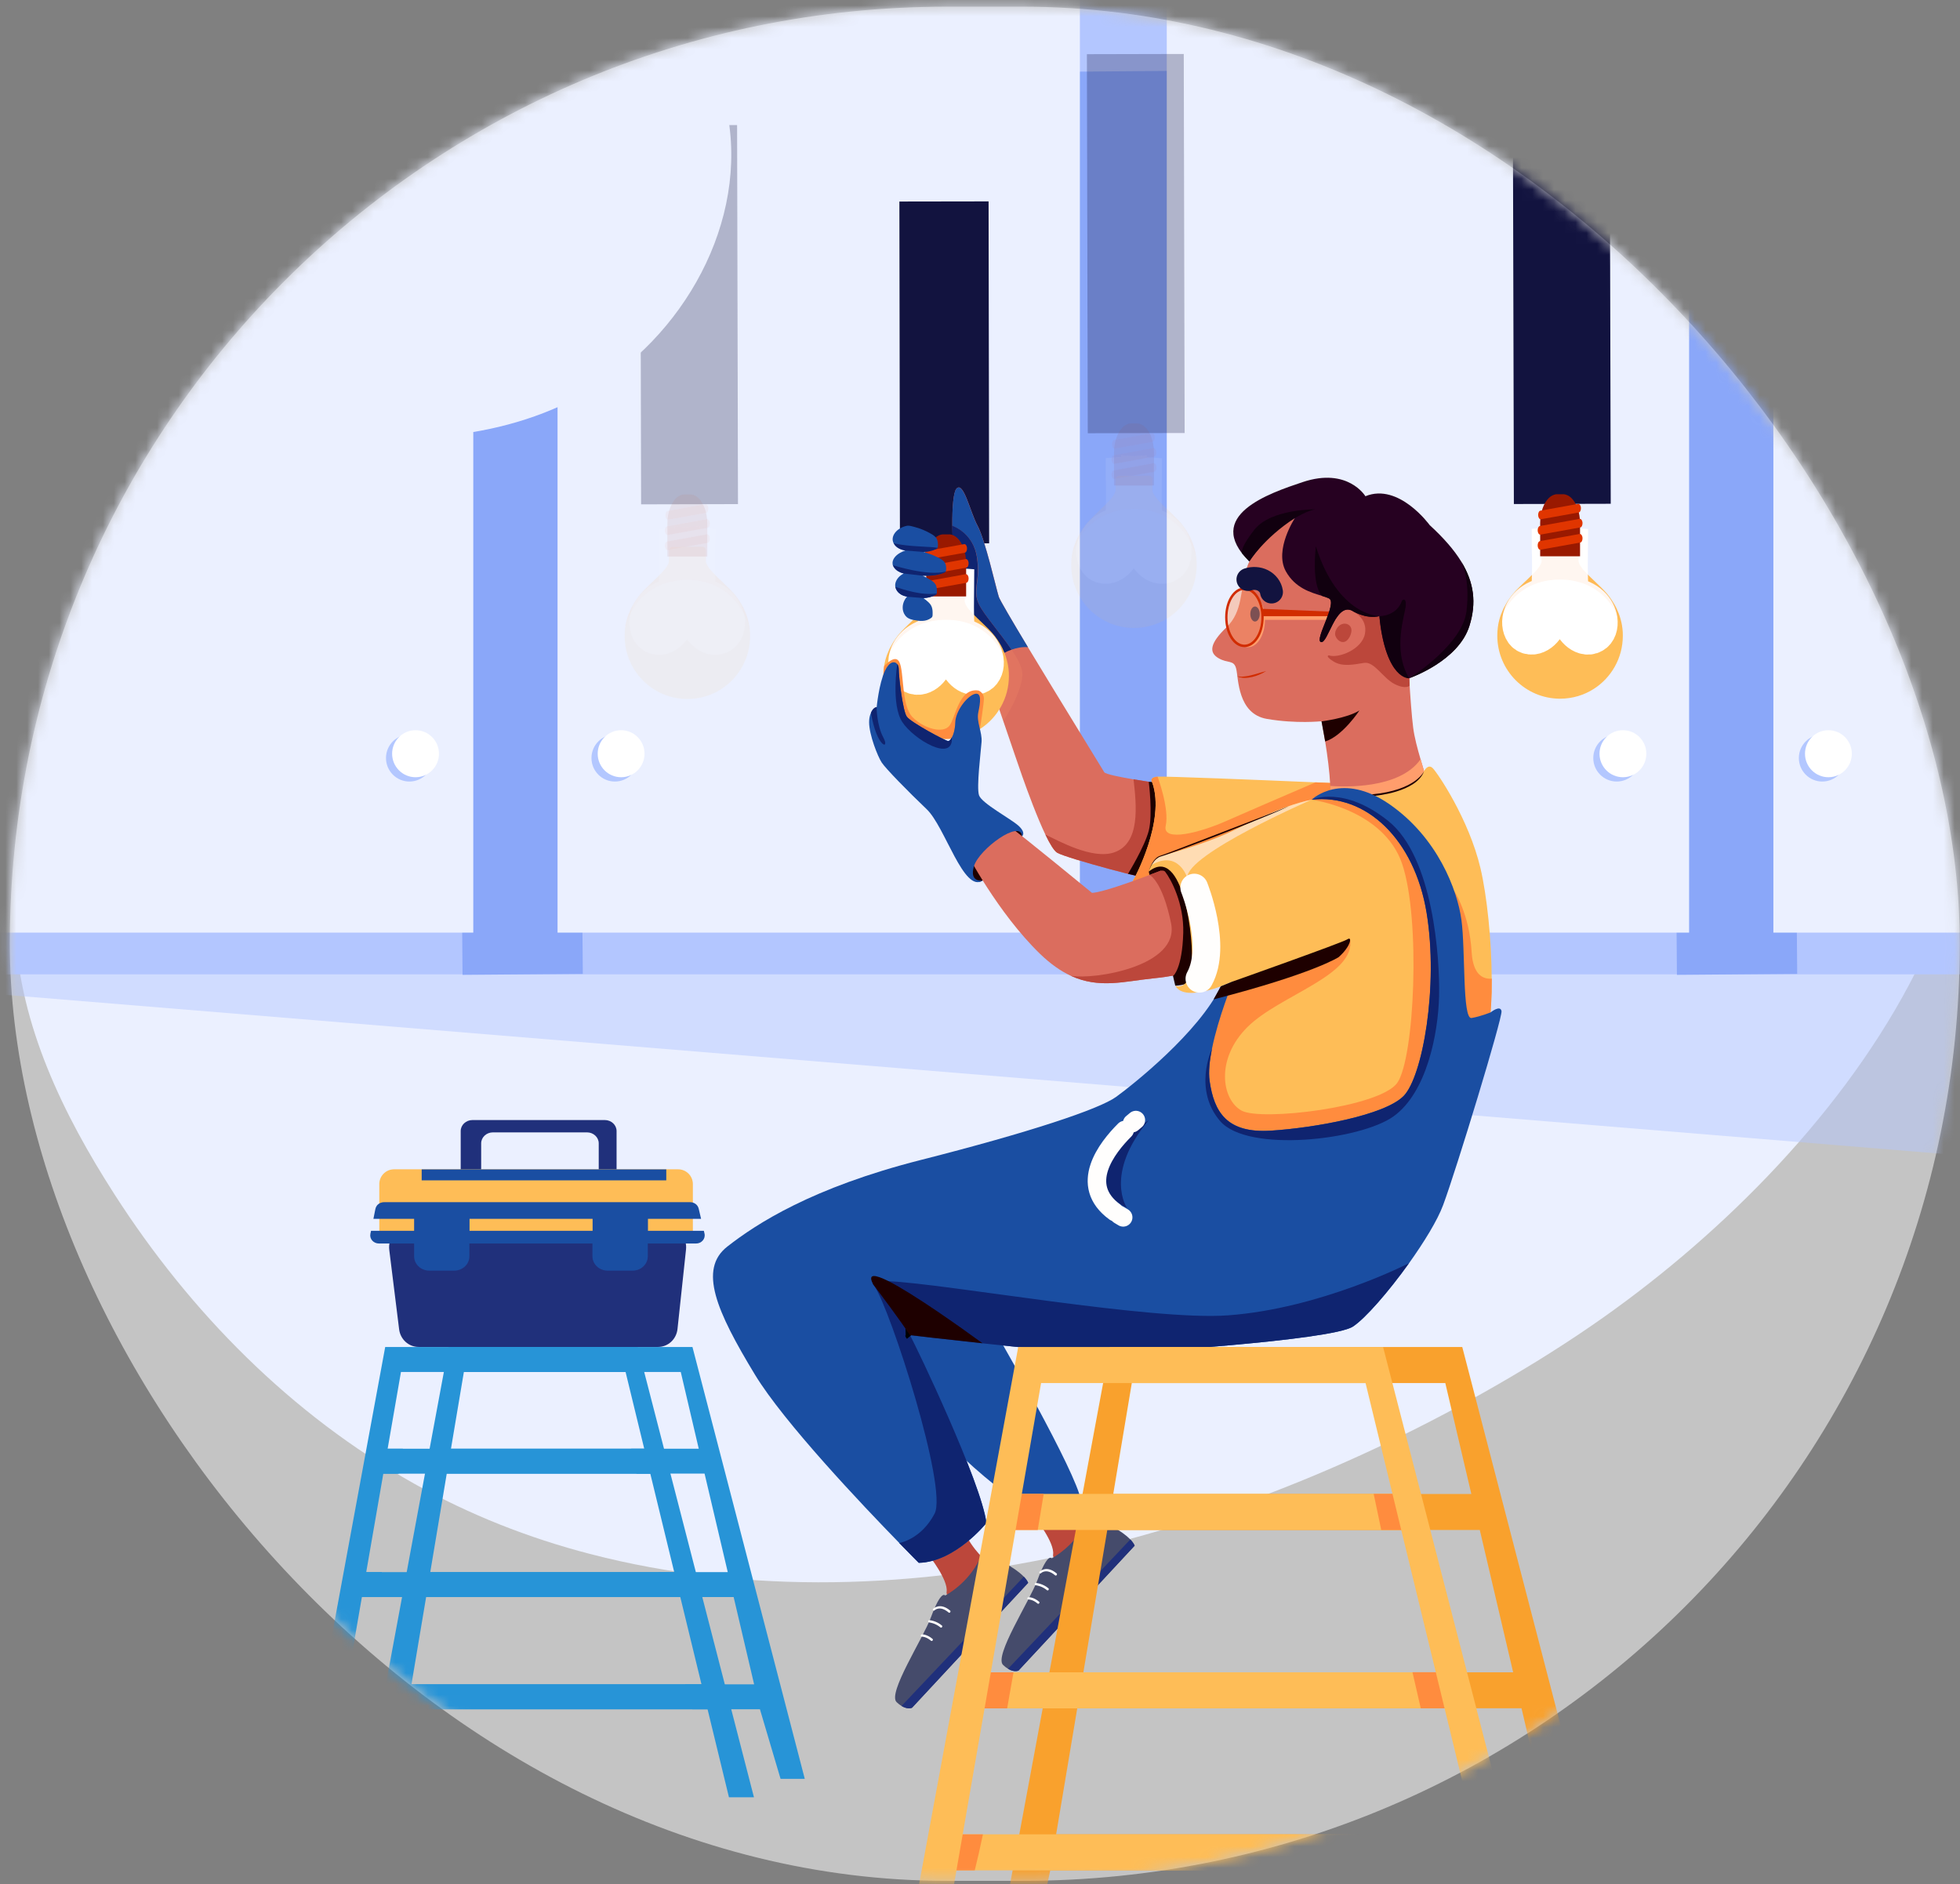 <svg width="181" height="174" viewBox="0 0 181 174" fill="none" xmlns="http://www.w3.org/2000/svg">
<rect x="0" y="0" width="181" height="174" fill="#808080" stroke="none"/>
<rect x="0.908" y="0.617" width="180.071" height="173.068" rx="86.534" fill="#C4C4C4"/>
<mask id="mask0_487_7623" style="mask-type:alpha" maskUnits="userSpaceOnUse" x="0" y="0" width="181" height="174">
<rect x="0.908" y="0.617" width="180.071" height="173.068" rx="86.534" fill="#C4C4C4"/>
</mask>
<g mask="url(#mask0_487_7623)">
<path d="M75.568 27.76C80.739 23.588 85.784 19.246 91.419 15.753C106.526 6.367 124.024 8.154 139.418 16.07C147.215 20.073 154.254 25.368 160.954 30.987C167.53 36.504 173.833 41.924 177.864 49.678C192.56 77.99 169.339 107.027 147.009 122.394C145.347 123.539 143.648 124.639 141.927 125.702C116.735 141.188 83.835 151.113 54.488 143.499C48.817 142.03 43.331 139.866 38.219 136.993C26.906 130.643 17.573 121.198 10.578 110.298C5.841 102.928 1.855 94.731 1.421 85.973C0.913 75.716 5.804 64.085 14.711 58.569C20.669 54.877 27.98 53.968 34.732 52.078C48.633 48.179 62.226 38.291 73.45 29.451C74.163 28.883 74.862 28.321 75.568 27.76Z" fill="#EBF0FF"/>
<path d="M55.858 103.431H43.626C43.03 103.431 42.545 103.889 42.545 104.442V109.501C42.545 110.055 43.03 110.512 43.626 110.512H44.7C44.531 110.335 44.435 110.099 44.435 109.848V105.58C44.435 105.026 44.921 104.568 45.516 104.568H54.21C54.806 104.568 55.291 105.026 55.291 105.58V109.848C55.291 110.099 55.188 110.335 55.027 110.512H55.858C56.454 110.512 56.939 110.055 56.939 109.501V104.442C56.939 103.889 56.454 103.431 55.858 103.431Z" fill="#20307B"/>
<path d="M60.778 124.381H38.646C37.742 124.381 36.977 123.687 36.859 122.764L35.947 115.416C35.807 114.308 36.646 113.326 37.734 113.326H61.565C62.639 113.326 63.47 114.286 63.352 115.379L62.565 122.727C62.462 123.672 61.697 124.381 60.778 124.381Z" fill="#20307B"/>
<path d="M63.985 114.589H35.027V109.346C35.027 108.592 35.638 107.979 36.388 107.979H62.624C63.374 107.979 63.985 108.592 63.985 109.346V114.589Z" fill="#FEBD57"/>
<path d="M65.059 113.917L65 113.658H59.837V112.551H64.743L64.522 111.613C64.5 111.524 64.463 111.436 64.412 111.362C64.316 111.214 64.162 111.111 63.985 111.052C63.904 111.029 63.824 111.015 63.735 111.015H35.462C35.307 111.015 35.153 111.059 35.028 111.133C34.932 111.192 34.844 111.266 34.785 111.362C34.726 111.443 34.69 111.532 34.667 111.635L34.484 112.551H38.242V113.658H34.263L34.204 113.939C34.109 114.404 34.491 114.832 34.998 114.832H38.242V116.014C38.242 116.745 38.875 117.336 39.647 117.336H41.942C42.721 117.336 43.347 116.745 43.347 116.014V114.832H54.71V116.014C54.71 116.745 55.343 117.336 56.115 117.336H58.417C59.197 117.336 59.822 116.745 59.822 116.014V114.832H64.265C64.787 114.84 65.169 114.389 65.059 113.917ZM43.361 112.551H54.725V113.658H43.361V112.551Z" fill="#1A4EA2"/>
<path d="M61.529 107.987H38.941V108.999H61.529V107.987Z" fill="#1A4EA2"/>
<path d="M190.441 -1.416H0.111V89.976H190.441V-1.416Z" fill="#B3C7FF"/>
<path opacity="0.47" d="M203.711 108.549L-6 91.335V-0.057H201.085L203.711 108.549Z" fill="#B3C7FF"/>
<path d="M48.267 89.977L47.598 6.582" stroke="#8AA7F9" stroke-width="11.106" stroke-miterlimit="10"/>
<path d="M104.527 89.977L103.857 6.582" stroke="#8AA7F9" stroke-width="11.106" stroke-miterlimit="10"/>
<path d="M160.412 89.977L159.742 6.582" stroke="#8AA7F9" stroke-width="11.106" stroke-miterlimit="10"/>
<path d="M43.706 -2.117H-4.529V86.122H43.706V-2.117Z" fill="#EBF0FF"/>
<path d="M99.724 -2.117H51.488V86.122H99.724V-2.117Z" fill="#EBF0FF"/>
<path d="M155.983 -2.117H107.748V86.122H155.983V-2.117Z" fill="#EBF0FF"/>
<path d="M212.001 -2.117H163.766V86.122H212.001V-2.117Z" fill="#EBF0FF"/>
<path d="M37.807 72.171C39.001 72.171 39.969 71.199 39.969 70C39.969 68.801 39.001 67.829 37.807 67.829C36.613 67.829 35.645 68.801 35.645 70C35.645 71.199 36.613 72.171 37.807 72.171Z" fill="#B3C7FF"/>
<path d="M38.373 71.773C39.568 71.773 40.536 70.801 40.536 69.602C40.536 68.403 39.568 67.431 38.373 67.431C37.179 67.431 36.211 68.403 36.211 69.602C36.211 70.801 37.179 71.773 38.373 71.773Z" fill="white"/>
<path d="M56.783 72.171C57.978 72.171 58.946 71.199 58.946 70C58.946 68.801 57.978 67.829 56.783 67.829C55.589 67.829 54.621 68.801 54.621 70C54.621 71.199 55.589 72.171 56.783 72.171Z" fill="#B3C7FF"/>
<path d="M57.358 71.773C58.552 71.773 59.52 70.801 59.52 69.602C59.52 68.403 58.552 67.431 57.358 67.431C56.163 67.431 55.195 68.403 55.195 69.602C55.195 70.801 56.163 71.773 57.358 71.773Z" fill="white"/>
<path d="M149.297 72.171C150.491 72.171 151.46 71.199 151.46 70C151.46 68.801 150.491 67.829 149.297 67.829C148.103 67.829 147.135 68.801 147.135 70C147.135 71.199 148.103 72.171 149.297 72.171Z" fill="#B3C7FF"/>
<path d="M149.871 71.773C151.066 71.773 152.034 70.801 152.034 69.602C152.034 68.403 151.066 67.431 149.871 67.431C148.677 67.431 147.709 68.403 147.709 69.602C147.709 70.801 148.677 71.773 149.871 71.773Z" fill="white"/>
<path d="M168.282 72.171C169.476 72.171 170.444 71.199 170.444 70C170.444 68.801 169.476 67.829 168.282 67.829C167.087 67.829 166.119 68.801 166.119 70C166.119 71.199 167.087 72.171 168.282 72.171Z" fill="#B3C7FF"/>
<path d="M168.848 71.773C170.042 71.773 171.01 70.801 171.01 69.602C171.01 68.403 170.042 67.431 168.848 67.431C167.654 67.431 166.686 68.403 166.686 69.602C166.686 70.801 167.654 71.773 168.848 71.773Z" fill="white"/>
<g opacity="0.52">
<path opacity="0.52" d="M104.925 39.997L104.844 4.994" stroke="#12133F" stroke-width="8.945" stroke-miterlimit="10"/>
<g opacity="0.52">
<g opacity="0.52">
<path opacity="0.52" d="M110.514 52.181C110.514 54.242 109.447 56.051 107.836 57.085C106.939 57.661 105.865 57.993 104.718 57.993C101.518 57.993 98.922 55.386 98.922 52.174C98.922 51.915 98.937 51.657 98.973 51.406C98.981 51.369 98.981 51.332 98.988 51.303C98.988 51.295 98.988 51.288 98.988 51.28C99.017 51.081 99.062 50.882 99.113 50.682C99.121 50.645 99.135 50.616 99.142 50.579C99.15 50.557 99.157 50.527 99.165 50.505C99.187 50.431 99.209 50.357 99.238 50.283C99.253 50.254 99.26 50.217 99.275 50.187L99.474 49.715C99.488 49.678 99.503 49.648 99.525 49.611L99.797 49.124C99.812 49.094 99.834 49.065 99.849 49.035L100.04 48.755C100.864 47.507 103.011 46.089 103.011 45.247V44.28C103.011 44.258 103.011 44.235 103.019 44.221C103.048 44.058 103.188 43.933 103.364 43.933H106.078C106.27 43.933 106.424 44.088 106.424 44.28V45.247C106.424 45.668 106.961 46.237 107.601 46.849C108.241 47.462 108.984 48.127 109.396 48.755C109.432 48.806 109.477 48.865 109.513 48.925C109.528 48.947 109.543 48.969 109.557 48.998C109.602 49.065 109.638 49.131 109.682 49.198C109.697 49.22 109.712 49.249 109.727 49.272C109.749 49.301 109.763 49.338 109.785 49.375C109.8 49.405 109.815 49.427 109.83 49.456C109.859 49.515 109.896 49.575 109.925 49.641C109.999 49.796 110.065 49.951 110.131 50.114C110.161 50.195 110.19 50.283 110.219 50.365C110.286 50.557 110.337 50.756 110.381 50.955C110.396 51.029 110.411 51.103 110.425 51.169C110.462 51.391 110.492 51.613 110.506 51.842C110.514 51.945 110.514 52.063 110.514 52.181Z" fill="#FEBD57"/>
</g>
<g opacity="0.52">
<path opacity="0.52" d="M108.19 50.705C108.05 49.782 107.285 48.807 105.564 48.563C105.52 48.054 105.491 47.529 105.469 47.02C105.439 46.178 105.446 45.388 105.454 44.827C105.461 44.346 105.476 44.036 105.476 44.022L105.373 44.014C105.373 44.066 105.358 44.361 105.351 44.819C105.336 45.373 105.336 46.156 105.358 46.998C105.373 47.507 105.402 48.031 105.446 48.541C105.218 48.511 104.976 48.497 104.711 48.497C104.453 48.497 104.203 48.511 103.975 48.541C104.02 48.031 104.049 47.507 104.064 46.998C104.093 46.156 104.086 45.373 104.071 44.819C104.064 44.376 104.049 44.073 104.049 44.014V44.007L103.946 44.014C103.946 44.014 103.946 44.022 103.946 44.029C103.946 44.103 103.961 44.391 103.968 44.812C103.983 45.366 103.983 46.156 103.953 46.998C103.939 47.507 103.909 48.031 103.858 48.541C102.137 48.785 101.372 49.759 101.232 50.682C101.151 51.222 101.335 51.761 101.666 51.96C101.864 52.078 102.115 52.108 102.372 52.034C102.784 51.916 103.174 51.561 103.409 51.089C103.689 50.542 103.85 49.627 103.953 48.637C104.181 48.607 104.431 48.593 104.696 48.593C104.961 48.593 105.211 48.607 105.439 48.637C105.535 49.627 105.697 50.535 105.983 51.089C106.226 51.561 106.616 51.916 107.02 52.034C107.278 52.108 107.528 52.086 107.727 51.96C108.087 51.783 108.271 51.244 108.19 50.705ZM103.35 51.059C103.122 51.51 102.754 51.842 102.372 51.953C102.284 51.982 102.195 51.99 102.115 51.99C101.982 51.99 101.857 51.953 101.747 51.894C101.453 51.716 101.283 51.214 101.357 50.719C101.489 49.841 102.225 48.91 103.872 48.666C103.777 49.641 103.615 50.527 103.35 51.059ZM107.705 51.894C107.594 51.96 107.469 51.99 107.337 51.99C107.256 51.99 107.168 51.975 107.079 51.953C106.697 51.842 106.329 51.51 106.101 51.059C105.829 50.535 105.674 49.641 105.579 48.674C107.226 48.91 107.962 49.841 108.094 50.727C108.161 51.214 107.999 51.716 107.705 51.894Z" stroke="white" stroke-width="3.676" stroke-miterlimit="10"/>
</g>
<g opacity="0.43">
<g opacity="0.43">
<path opacity="0.43" d="M98.943 51.834C99.26 49.449 101.179 46.983 104.725 46.983C108.27 46.983 110.116 49.567 110.506 51.834C110.44 50.69 110.042 49.626 109.41 48.755C108.586 47.507 106.431 46.089 106.431 45.247V44.28C106.431 44.088 106.277 43.933 106.085 43.933H105.151H104.298H103.364C103.173 43.933 103.018 44.088 103.018 44.28V45.247C103.018 46.096 100.87 47.507 100.039 48.755C99.407 49.626 99.01 50.69 98.943 51.834Z" fill="#FF8C3E"/>
</g>
</g>
<g opacity="0.52">
<path opacity="0.52" d="M102.879 44.834H106.564V41.784C106.564 41.289 106.483 40.802 106.328 40.381C106.034 39.584 105.534 39.103 104.99 39.103H104.453C103.909 39.103 103.408 39.584 103.114 40.381C102.96 40.802 102.879 41.289 102.879 41.784V44.834Z" fill="#991900"/>
</g>
<g opacity="0.52">
<g opacity="0.52">
<path opacity="0.52" d="M106.563 42.773C106.556 42.773 106.541 42.773 106.534 42.773L102.849 43.438C102.724 43.46 102.635 43.66 102.65 43.874C102.665 44.095 102.782 44.25 102.907 44.228L106.592 43.564C106.717 43.541 106.806 43.342 106.791 43.128C106.776 42.936 106.681 42.781 106.563 42.773Z" fill="#E03500"/>
</g>
</g>
<g opacity="0.52">
<g opacity="0.52">
<path opacity="0.52" d="M106.563 41.378C106.556 41.378 106.541 41.378 106.534 41.378L102.849 42.042C102.724 42.065 102.635 42.264 102.65 42.478C102.665 42.7 102.782 42.855 102.907 42.833L106.592 42.168C106.717 42.146 106.806 41.947 106.791 41.732C106.776 41.54 106.681 41.385 106.563 41.378Z" fill="#E03500"/>
</g>
</g>
<g opacity="0.52">
<g opacity="0.52">
<path opacity="0.52" d="M106.417 40.005C106.409 40.005 106.395 40.005 106.387 40.005L102.894 40.633C102.769 40.655 102.68 40.854 102.695 41.068C102.71 41.29 102.827 41.445 102.952 41.423L106.446 40.795C106.571 40.773 106.659 40.574 106.645 40.359C106.63 40.16 106.534 40.005 106.417 40.005Z" fill="#E03500"/>
</g>
</g>
</g>
</g>
<g opacity="0.52">
<path opacity="0.52" d="M63.677 46.563L63.596 11.56" stroke="#12133F" stroke-width="8.945" stroke-miterlimit="10"/>
<g opacity="0.52">
<g opacity="0.52">
<path opacity="0.52" d="M69.273 58.74C69.273 60.8 68.207 62.609 66.596 63.643C65.699 64.219 64.625 64.552 63.477 64.552C60.278 64.552 57.682 61.945 57.682 58.733C57.682 58.474 57.696 58.215 57.733 57.965C57.74 57.928 57.74 57.891 57.748 57.861C57.748 57.854 57.748 57.846 57.748 57.839C57.777 57.639 57.821 57.44 57.873 57.241C57.88 57.204 57.895 57.174 57.902 57.137C57.91 57.115 57.917 57.086 57.924 57.063C57.946 56.99 57.968 56.916 57.998 56.842C58.013 56.812 58.02 56.776 58.035 56.746L58.233 56.273C58.248 56.236 58.263 56.207 58.285 56.17L58.557 55.683C58.572 55.653 58.594 55.623 58.608 55.594L58.8 55.313C59.623 54.065 61.771 52.648 61.771 51.806V50.838C61.771 50.816 61.771 50.794 61.779 50.779C61.808 50.617 61.948 50.491 62.124 50.491H64.838C65.029 50.491 65.184 50.646 65.184 50.838V51.806C65.184 52.227 65.721 52.795 66.361 53.408C67.001 54.021 67.743 54.686 68.155 55.313C68.192 55.365 68.236 55.424 68.273 55.483C68.288 55.505 68.302 55.528 68.317 55.557C68.361 55.623 68.398 55.69 68.442 55.757C68.457 55.779 68.472 55.808 68.486 55.83C68.508 55.86 68.523 55.897 68.545 55.934C68.56 55.963 68.575 55.985 68.589 56.015C68.619 56.074 68.656 56.133 68.685 56.2C68.758 56.355 68.825 56.51 68.891 56.672C68.92 56.753 68.95 56.842 68.979 56.923C69.045 57.115 69.097 57.315 69.141 57.514C69.156 57.588 69.17 57.662 69.185 57.728C69.222 57.95 69.251 58.171 69.266 58.4C69.266 58.511 69.273 58.622 69.273 58.74Z" fill="#FEBD57"/>
</g>
<g opacity="0.52">
<path opacity="0.52" d="M66.942 57.263C66.802 56.34 66.037 55.365 64.316 55.122C64.272 54.612 64.243 54.088 64.22 53.578C64.191 52.736 64.198 51.946 64.206 51.385C64.213 50.905 64.228 50.595 64.228 50.58L64.125 50.573C64.125 50.624 64.11 50.92 64.103 51.378C64.088 51.932 64.088 52.714 64.11 53.556C64.125 54.066 64.154 54.59 64.198 55.1C63.97 55.07 63.728 55.055 63.463 55.055C63.205 55.055 62.955 55.07 62.727 55.1C62.771 54.59 62.801 54.066 62.816 53.556C62.845 52.714 62.838 51.932 62.823 51.378C62.816 50.935 62.801 50.632 62.801 50.573V50.565L62.698 50.573C62.698 50.573 62.698 50.58 62.698 50.588C62.698 50.661 62.713 50.949 62.72 51.37C62.735 51.924 62.735 52.714 62.705 53.556C62.691 54.066 62.661 54.59 62.61 55.1C60.889 55.343 60.124 56.318 59.984 57.241C59.903 57.78 60.087 58.319 60.418 58.519C60.616 58.637 60.866 58.666 61.124 58.593C61.536 58.474 61.926 58.12 62.161 57.647C62.441 57.101 62.602 56.185 62.705 55.196C62.933 55.166 63.183 55.151 63.448 55.151C63.713 55.151 63.963 55.166 64.191 55.196C64.287 56.185 64.448 57.093 64.735 57.647C64.978 58.12 65.368 58.474 65.772 58.593C66.03 58.666 66.28 58.644 66.478 58.519C66.839 58.341 67.023 57.802 66.942 57.263ZM62.102 57.618C61.874 58.068 61.506 58.401 61.124 58.511C61.036 58.541 60.947 58.548 60.866 58.548C60.734 58.548 60.609 58.511 60.499 58.452C60.205 58.275 60.035 57.773 60.109 57.278C60.241 56.399 60.977 55.469 62.624 55.225C62.536 56.2 62.374 57.093 62.102 57.618ZM66.456 58.452C66.346 58.519 66.221 58.548 66.089 58.548C66.008 58.548 65.919 58.533 65.831 58.511C65.449 58.401 65.081 58.068 64.853 57.618C64.581 57.093 64.426 56.2 64.331 55.233C65.978 55.469 66.714 56.399 66.846 57.285C66.92 57.773 66.751 58.275 66.456 58.452Z" stroke="white" stroke-width="3.676" stroke-miterlimit="10"/>
</g>
<g opacity="0.43">
<g opacity="0.43">
<path opacity="0.43" d="M57.697 58.393C58.014 56.008 59.933 53.541 63.478 53.541C67.024 53.541 68.87 56.126 69.26 58.393C69.193 57.248 68.796 56.185 68.164 55.313C67.34 54.065 65.185 52.648 65.185 51.806V50.838C65.185 50.646 65.03 50.491 64.839 50.491H63.905H63.052H62.118C61.926 50.491 61.772 50.646 61.772 50.838V51.806C61.772 52.655 59.624 54.065 58.793 55.313C58.161 56.185 57.764 57.248 57.697 58.393Z" fill="#FF8C3E"/>
</g>
</g>
<g opacity="0.52">
<path opacity="0.52" d="M61.631 51.393H65.316V48.343C65.316 47.848 65.235 47.361 65.08 46.94C64.786 46.142 64.286 45.662 63.742 45.662H63.205C62.661 45.662 62.16 46.142 61.866 46.94C61.712 47.361 61.631 47.848 61.631 48.343V51.393Z" fill="#991900"/>
</g>
<g opacity="0.52">
<g opacity="0.52">
<path opacity="0.52" d="M65.323 49.34C65.315 49.34 65.301 49.34 65.293 49.34L61.608 50.005C61.483 50.027 61.395 50.226 61.41 50.44C61.425 50.662 61.542 50.817 61.667 50.795L65.352 50.13C65.477 50.108 65.565 49.908 65.551 49.694C65.536 49.495 65.433 49.347 65.323 49.34Z" fill="#E03500"/>
</g>
</g>
<g opacity="0.52">
<g opacity="0.52">
<path opacity="0.52" d="M65.323 47.944C65.315 47.944 65.301 47.944 65.293 47.944L61.608 48.609C61.483 48.631 61.395 48.831 61.41 49.045C61.425 49.266 61.542 49.421 61.667 49.399L65.352 48.734C65.477 48.712 65.565 48.513 65.551 48.299C65.536 48.099 65.433 47.952 65.323 47.944Z" fill="#E03500"/>
</g>
</g>
<g opacity="0.52">
<g opacity="0.52">
<path opacity="0.52" d="M65.177 46.563C65.169 46.563 65.154 46.563 65.147 46.563L61.653 47.191C61.528 47.213 61.44 47.413 61.455 47.627C61.469 47.848 61.587 48.004 61.712 47.981L65.206 47.354C65.331 47.331 65.419 47.132 65.404 46.918C65.39 46.719 65.287 46.571 65.177 46.563Z" fill="#E03500"/>
</g>
</g>
</g>
</g>
<path d="M144.274 46.532L144.186 11.529" stroke="#12133F" stroke-width="8.945" stroke-miterlimit="10"/>
<path d="M149.863 58.71C149.863 60.77 148.797 62.579 147.186 63.613C146.289 64.189 145.215 64.521 144.067 64.521C140.868 64.521 138.271 61.914 138.271 58.702C138.271 58.444 138.286 58.185 138.323 57.934C138.33 57.897 138.33 57.86 138.338 57.831C138.338 57.823 138.338 57.816 138.338 57.809C138.367 57.609 138.411 57.41 138.463 57.211C138.47 57.174 138.485 57.144 138.492 57.107C138.499 57.085 138.507 57.055 138.514 57.033C138.536 56.959 138.558 56.886 138.588 56.812C138.602 56.782 138.61 56.745 138.625 56.716L138.823 56.243C138.838 56.206 138.853 56.177 138.875 56.14L139.147 55.652C139.161 55.623 139.184 55.593 139.198 55.564L139.389 55.283C140.213 54.035 142.361 52.617 142.361 51.775V50.808C142.361 50.786 142.361 50.764 142.368 50.749C142.398 50.587 142.537 50.461 142.714 50.461H145.428C145.619 50.461 145.774 50.616 145.774 50.808V51.775C145.774 52.196 146.311 52.765 146.951 53.378C147.59 53.991 148.333 54.655 148.745 55.283C148.782 55.335 148.826 55.394 148.863 55.453C148.878 55.475 148.892 55.497 148.907 55.527C148.951 55.593 148.988 55.66 149.032 55.726C149.047 55.748 149.062 55.778 149.076 55.8C149.098 55.83 149.113 55.867 149.135 55.903C149.15 55.933 149.164 55.955 149.179 55.985C149.209 56.044 149.245 56.103 149.275 56.169C149.348 56.324 149.415 56.479 149.481 56.642C149.51 56.723 149.54 56.812 149.569 56.893C149.635 57.085 149.687 57.284 149.731 57.484C149.746 57.557 149.76 57.631 149.775 57.698C149.812 57.919 149.841 58.141 149.856 58.37C149.856 58.481 149.863 58.599 149.863 58.71Z" fill="#FEBD57"/>
<path d="M147.532 57.24C147.392 56.317 146.627 55.342 144.906 55.098C144.862 54.589 144.832 54.065 144.81 53.555C144.781 52.713 144.788 51.923 144.796 51.362C144.803 50.882 144.818 50.572 144.818 50.557L144.715 50.549C144.715 50.601 144.7 50.897 144.693 51.354C144.678 51.908 144.678 52.691 144.7 53.533C144.715 54.042 144.744 54.567 144.788 55.076C144.56 55.047 144.317 55.032 144.053 55.032C143.795 55.032 143.545 55.047 143.317 55.076C143.361 54.567 143.391 54.042 143.405 53.533C143.435 52.691 143.427 51.908 143.413 51.354C143.405 50.911 143.391 50.608 143.391 50.549V50.542L143.288 50.549C143.288 50.549 143.288 50.557 143.288 50.564C143.288 50.638 143.302 50.926 143.31 51.347C143.325 51.901 143.325 52.691 143.295 53.533C143.28 54.042 143.251 54.567 143.199 55.076C141.478 55.32 140.713 56.295 140.574 57.218C140.493 57.757 140.677 58.296 141.008 58.495C141.206 58.613 141.456 58.643 141.714 58.569C142.126 58.451 142.515 58.096 142.751 57.624C143.03 57.077 143.192 56.162 143.295 55.172C143.523 55.143 143.773 55.128 144.038 55.128C144.303 55.128 144.553 55.143 144.781 55.172C144.876 56.162 145.038 57.07 145.325 57.624C145.568 58.096 145.958 58.451 146.362 58.569C146.62 58.643 146.87 58.621 147.068 58.495C147.436 58.311 147.613 57.779 147.532 57.24ZM142.692 57.594C142.464 58.045 142.096 58.377 141.714 58.488C141.625 58.517 141.537 58.525 141.456 58.525C141.324 58.525 141.199 58.488 141.089 58.429C140.794 58.252 140.625 57.749 140.699 57.255C140.831 56.376 141.567 55.445 143.214 55.202C143.126 56.176 142.964 57.063 142.692 57.594ZM147.046 58.429C146.936 58.495 146.811 58.525 146.678 58.525C146.598 58.525 146.509 58.51 146.421 58.488C146.039 58.377 145.671 58.045 145.443 57.594C145.171 57.07 145.016 56.176 144.921 55.209C146.568 55.445 147.304 56.376 147.436 57.262C147.51 57.742 147.34 58.252 147.046 58.429Z" stroke="white" stroke-width="3.676" stroke-miterlimit="10"/>
<g opacity="0.43">
<g opacity="0.43">
<path opacity="0.43" d="M138.287 58.369C138.603 55.984 140.523 53.518 144.068 53.518C147.613 53.518 149.46 56.102 149.849 58.369C149.783 57.225 149.386 56.161 148.753 55.29C147.93 54.042 145.775 52.624 145.775 51.782V50.815C145.775 50.623 145.62 50.468 145.429 50.468H144.495H143.642H142.708C142.516 50.468 142.362 50.623 142.362 50.815V51.782C142.362 52.632 140.214 54.042 139.383 55.29C138.75 56.161 138.353 57.217 138.287 58.369Z" fill="#FF8C3E"/>
</g>
</g>
<path d="M142.229 51.369H145.913V48.319C145.913 47.825 145.833 47.337 145.678 46.916C145.384 46.119 144.884 45.639 144.339 45.639H143.803C143.258 45.639 142.758 46.119 142.464 46.916C142.309 47.337 142.229 47.825 142.229 48.319V51.369Z" fill="#991900"/>
<path d="M145.913 49.309C145.905 49.309 145.891 49.309 145.883 49.309L142.198 49.973C142.073 49.995 141.985 50.195 142 50.409C142.014 50.63 142.132 50.786 142.257 50.763L145.942 50.099C146.067 50.077 146.155 49.877 146.141 49.663C146.126 49.471 146.023 49.316 145.913 49.309Z" fill="#E03500"/>
<path d="M145.913 47.913C145.905 47.913 145.891 47.913 145.883 47.913L142.198 48.578C142.073 48.6 141.985 48.799 142 49.013C142.014 49.235 142.132 49.39 142.257 49.368L145.942 48.703C146.067 48.681 146.155 48.482 146.141 48.267C146.126 48.075 146.023 47.92 145.913 47.913Z" fill="#E03500"/>
<path d="M145.766 46.532C145.759 46.532 145.744 46.532 145.737 46.532L142.243 47.16C142.118 47.182 142.03 47.382 142.045 47.596C142.059 47.817 142.177 47.972 142.302 47.95L145.796 47.322C145.921 47.3 146.009 47.101 145.994 46.887C145.98 46.695 145.877 46.54 145.766 46.532Z" fill="#E03500"/>
<path d="M74.318 164.266L63.947 124.389H41.418L34.012 164.266H36.248L37.608 157.841H68.816H70.177L72.082 164.266H74.318ZM67.206 145.176H65.764H39.734L41.257 136.079H63.837H65.065L67.206 145.176ZM62.866 126.693L64.528 133.782H63.366H41.646L42.838 126.693H62.866ZM68.191 155.537H37.998L39.352 147.48H66.279H67.75L69.64 155.537H68.191Z" fill="#2794D7"/>
<path d="M60.549 133.782H34.512V136.086H60.549V133.782Z" fill="#2794D7"/>
<path d="M63.566 145.177H32.219V147.481H63.566V145.177Z" fill="#2794D7"/>
<path d="M65.721 155.537H30.99V157.841H65.721V155.537Z" fill="#2794D7"/>
<path d="M58.291 133.782H60.549V136.086H58.776C58.593 135.23 58.431 134.454 58.291 133.782Z" fill="#2794D7"/>
<path d="M63.566 147.481H61.301C61.124 146.713 60.948 145.945 60.772 145.177H63.566V147.481Z" fill="#2794D7"/>
<path d="M65.72 155.537V157.841H63.932C63.727 157.154 63.506 156.379 63.285 155.537H65.72Z" fill="#2794D7"/>
<path d="M30.99 155.537H33.322C33.131 156.438 32.954 157.221 32.8 157.841H30.998V155.537H30.99Z" fill="#2794D7"/>
<path d="M32.219 145.177H35.271C35.139 145.945 34.999 146.72 34.859 147.481H32.219V145.177Z" fill="#2794D7"/>
<path d="M37.204 133.782C37.093 134.454 36.968 135.23 36.821 136.086H34.512V133.782H37.204Z" fill="#2794D7"/>
<path d="M58.895 124.389H35.572L27.9 165.971H30.21L37.028 126.693H57.77L67.317 165.971H69.626L58.895 124.389Z" fill="#2794D7"/>
<path d="M54.048 36.327C63.117 31.232 69.215 20.406 67.118 10.185C66.662 7.977 65.839 5.806 64.441 4.041C63.029 2.262 61.094 0.969 59.094 -0.094C51.989 -3.89 43.427 -5.138 35.704 -2.863C27.982 -0.589 21.281 5.385 18.714 13.043C17.831 15.672 17.434 18.441 17.199 21.203C16.544 28.861 19.435 37.058 27.452 39.111C36.197 41.356 46.083 40.802 54.048 36.327Z" fill="#EBF0FF"/>
<path d="M95.611 140.192C95.611 140.192 97.406 142.451 97.251 143.552C97.097 144.652 100.495 144.231 101.047 143.234C101.598 142.237 100.944 140.731 100.944 140.731C100.944 140.731 99.737 139.852 98.759 137.814C97.781 135.776 95.611 140.192 95.611 140.192Z" fill="#BC473B"/>
<path d="M104.379 142.163C104.555 142.34 104.702 142.54 104.783 142.732L94.059 154.266C94.059 154.266 93.692 154.466 93.088 154.104C92.949 154.023 92.794 153.904 92.632 153.749C91.772 152.93 95.067 147.901 95.81 145.9C96.766 143.315 97.119 143.906 97.119 143.906C97.119 143.906 99.201 142.85 100.311 140.524C100.311 140.524 99.907 138.929 103.283 141.306C103.29 141.306 103.923 141.683 104.379 142.163Z" fill="#454B6B"/>
<path d="M104.378 142.163C104.555 142.34 104.702 142.54 104.783 142.732L94.059 154.266C94.059 154.266 93.691 154.466 93.088 154.104L104.378 142.163Z" fill="#20307B"/>
<path d="M96.824 146.83C96.787 146.875 96.721 146.882 96.685 146.845C96.199 146.439 95.64 146.387 95.633 146.387C95.574 146.38 95.544 146.336 95.552 146.276C95.567 146.217 95.618 146.173 95.677 146.18C95.699 146.18 96.302 146.232 96.824 146.675C96.861 146.712 96.861 146.779 96.824 146.83C96.824 146.823 96.824 146.823 96.824 146.83Z" fill="white"/>
<path d="M95.958 148.063C95.921 148.108 95.855 148.115 95.818 148.078C95.347 147.679 94.965 147.701 94.965 147.701C94.906 147.701 94.869 147.664 94.869 147.605C94.876 147.546 94.921 147.502 94.98 147.495C94.994 147.495 95.436 147.465 95.965 147.916C96.002 147.952 96.002 148.019 95.958 148.063Z" fill="white"/>
<path d="M97.576 145.457C97.539 145.501 97.473 145.508 97.436 145.472C96.642 144.792 96.149 145.257 96.149 145.265C96.105 145.309 96.039 145.309 96.002 145.272C95.965 145.235 95.973 145.169 96.017 145.124C96.046 145.102 96.657 144.512 97.583 145.302C97.62 145.339 97.62 145.405 97.576 145.457Z" fill="white"/>
<path d="M91.388 122.047C91.388 122.047 98.442 134.195 99.67 137.961C99.67 137.961 98.184 139.505 96.037 140.117C96.037 140.117 88.77 135.753 84.062 129.055C79.355 122.358 74.17 118.259 78.546 116.657C82.922 115.039 90.035 117.698 91.388 122.047Z" fill="#1A4EA2"/>
<path d="M85.777 143.625C85.777 143.625 87.572 145.885 87.418 146.985C87.256 148.093 90.661 147.665 91.213 146.668C91.764 145.671 91.11 144.164 91.11 144.164C91.11 144.164 89.904 143.286 88.925 141.247C87.947 139.209 85.777 143.625 85.777 143.625Z" fill="#BC473B"/>
<path d="M94.545 145.597C94.721 145.774 94.868 145.973 94.949 146.165L84.225 157.7C84.225 157.7 83.858 157.899 83.254 157.537C83.115 157.456 82.96 157.338 82.799 157.183C81.938 156.363 85.233 151.334 85.976 149.333C86.932 146.749 87.285 147.339 87.285 147.339C87.285 147.339 89.367 146.283 90.477 143.957C90.477 143.957 90.073 142.362 93.449 144.74C93.456 144.74 94.081 145.117 94.545 145.597Z" fill="#454B6B"/>
<path d="M94.544 145.597C94.721 145.774 94.868 145.973 94.949 146.165L84.225 157.7C84.225 157.7 83.857 157.899 83.254 157.538L94.544 145.597Z" fill="#20307B"/>
<path d="M86.984 150.264C86.948 150.308 86.882 150.316 86.845 150.279C86.359 149.873 85.8 149.821 85.793 149.821C85.734 149.813 85.705 149.769 85.712 149.71C85.727 149.651 85.778 149.607 85.837 149.614C85.859 149.614 86.462 149.666 86.984 150.109C87.029 150.146 87.029 150.212 86.984 150.264C86.984 150.257 86.984 150.257 86.984 150.264Z" fill="white"/>
<path d="M86.116 151.497C86.079 151.541 86.013 151.548 85.976 151.512C85.505 151.113 85.123 151.135 85.123 151.135C85.064 151.135 85.027 151.098 85.027 151.039C85.035 150.98 85.079 150.936 85.138 150.928C85.152 150.928 85.594 150.899 86.123 151.349C86.16 151.386 86.16 151.445 86.116 151.497C86.123 151.497 86.123 151.497 86.116 151.497Z" fill="white"/>
<path d="M87.742 148.89C87.705 148.935 87.639 148.942 87.602 148.905C86.808 148.226 86.315 148.691 86.315 148.698C86.271 148.743 86.205 148.743 86.168 148.706C86.131 148.669 86.139 148.602 86.183 148.558C86.212 148.536 86.823 147.945 87.749 148.735C87.779 148.772 87.786 148.839 87.742 148.89C87.742 148.89 87.742 148.883 87.742 148.89Z" fill="white"/>
<path d="M87.225 50.18L87.174 18.604" stroke="#12133F" stroke-width="8.238" stroke-miterlimit="10"/>
<path d="M90.742 81.307C90.742 81.307 89.616 82.171 89.432 79.519C89.248 76.868 94.721 75.775 94.382 77.23C94.044 78.67 90.742 81.307 90.742 81.307Z" fill="#1E0000"/>
<path d="M106.702 81.203C106.592 81.424 98.442 79.239 97.626 78.744C97.339 78.567 96.949 77.932 96.537 77.068C95.787 75.502 94.941 73.213 94.404 71.699C94.118 70.894 93.441 68.9 92.639 66.552C92.095 64.964 91.506 63.221 90.94 61.56C89.91 58.532 88.984 55.793 88.66 54.862C88.226 53.599 87.969 50.83 87.947 48.556C87.932 46.85 88.049 45.425 88.329 45.122C88.984 44.413 89.579 47.249 90.285 48.563C90.992 49.87 91.97 54.242 92.242 55.113C92.338 55.409 93.47 57.336 94.927 59.766C97.773 64.484 101.862 71.101 101.973 71.308C102.068 71.492 103.525 71.773 104.68 71.972C105.452 72.105 106.084 72.194 106.084 72.194C106.084 72.194 107.842 73.065 108.276 74.542C108.71 76.019 106.812 80.989 106.702 81.203Z" fill="#DB6D5E"/>
<path d="M94.926 59.765C94.411 59.721 93.896 59.817 93.411 59.994C92.381 58.465 90.866 56.759 90.425 55.844C89.755 54.463 90.579 53.746 90.226 51.457C89.903 49.353 88.211 48.658 87.939 48.562C87.924 46.857 88.042 45.431 88.321 45.129C88.976 44.42 89.572 47.255 90.278 48.57C90.984 49.877 91.962 54.249 92.234 55.12C92.33 55.408 93.463 57.335 94.926 59.765Z" fill="#1A4EA2"/>
<path d="M93.413 59.995C92.398 60.356 91.493 61.065 90.934 61.568C90.757 61.051 90.581 60.534 90.412 60.039C90.397 59.995 90.382 59.95 90.368 59.906C90.279 59.655 90.198 59.419 90.118 59.175C90.103 59.138 90.096 59.108 90.081 59.072C90.066 59.027 90.051 58.983 90.037 58.939C90.022 58.887 90 58.843 89.985 58.798C89.904 58.562 89.831 58.333 89.75 58.111C89.728 58.052 89.706 57.986 89.691 57.927C89.632 57.757 89.573 57.587 89.522 57.425C89.5 57.358 89.478 57.292 89.456 57.233C89.426 57.151 89.397 57.07 89.375 56.989C89.36 56.937 89.338 56.878 89.323 56.827C89.316 56.812 89.316 56.804 89.309 56.79C89.294 56.753 89.287 56.723 89.272 56.686C89.272 56.679 89.264 56.672 89.264 56.664C89.25 56.612 89.228 56.561 89.213 56.516C89.213 56.509 89.206 56.502 89.206 56.494C89.191 56.45 89.176 56.413 89.162 56.369C89.139 56.317 89.125 56.258 89.11 56.206C89.095 56.169 89.081 56.125 89.066 56.088C89.044 56.022 89.022 55.955 89 55.889C88.985 55.852 88.978 55.822 88.963 55.785C88.956 55.756 88.948 55.734 88.933 55.704V55.697C88.919 55.66 88.904 55.623 88.897 55.586C88.889 55.564 88.882 55.549 88.875 55.527C88.853 55.453 88.823 55.379 88.801 55.313C88.772 55.231 88.742 55.15 88.72 55.076C88.713 55.054 88.705 55.032 88.698 55.01C88.676 54.951 88.661 54.892 88.639 54.847C88.205 53.585 87.948 50.816 87.926 48.541C88.198 48.637 89.89 49.324 90.213 51.436C90.566 53.732 89.743 54.441 90.412 55.822C90.868 56.76 92.383 58.466 93.413 59.995Z" fill="#0F2470"/>
<g opacity="0.4">
<path opacity="0.4" d="M88.814 55.335C88.837 55.401 88.859 55.475 88.888 55.549C88.859 55.475 88.837 55.401 88.814 55.335Z" fill="#FF9D6C"/>
</g>
<g opacity="0.4">
<path opacity="0.4" d="M92.633 66.559C92.088 64.971 91.5 63.229 90.934 61.567C91.493 61.065 92.397 60.356 93.412 59.994C93.942 60.784 94.346 61.523 94.405 62.084C94.516 63.214 93.501 65.363 92.633 66.559Z" fill="#FF9D6C"/>
</g>
<path d="M93.17 62.423C93.17 64.484 92.103 66.293 90.493 67.327C89.595 67.903 88.521 68.235 87.374 68.235C84.174 68.235 81.578 65.628 81.578 62.416C81.578 62.158 81.593 61.899 81.63 61.648C81.637 61.611 81.637 61.574 81.644 61.545C81.644 61.537 81.644 61.53 81.644 61.523C81.674 61.323 81.718 61.124 81.769 60.924C81.777 60.887 81.791 60.858 81.799 60.821C81.806 60.799 81.814 60.769 81.821 60.747C81.843 60.673 81.865 60.599 81.894 60.526C81.909 60.496 81.916 60.459 81.931 60.43L82.13 59.957C82.144 59.92 82.159 59.891 82.181 59.854L82.453 59.366C82.468 59.337 82.49 59.307 82.505 59.278L82.696 58.997C83.52 57.749 85.668 56.331 85.668 55.489V54.522C85.668 54.5 85.668 54.478 85.675 54.463C85.704 54.3 85.844 54.175 86.021 54.175H88.735C88.926 54.175 89.08 54.33 89.08 54.522V55.489C89.08 55.91 89.617 56.479 90.257 57.092C90.897 57.705 91.64 58.369 92.052 58.997C92.089 59.049 92.133 59.108 92.17 59.167C92.184 59.189 92.199 59.211 92.214 59.241C92.258 59.307 92.295 59.374 92.339 59.44C92.353 59.462 92.368 59.492 92.383 59.514C92.405 59.543 92.42 59.58 92.442 59.617C92.456 59.647 92.471 59.669 92.486 59.699C92.515 59.758 92.552 59.817 92.582 59.883C92.655 60.038 92.721 60.193 92.787 60.356C92.817 60.437 92.846 60.526 92.876 60.607C92.942 60.799 92.993 60.998 93.037 61.198C93.052 61.271 93.067 61.345 93.082 61.412C93.118 61.633 93.148 61.855 93.162 62.084C93.17 62.194 93.17 62.305 93.17 62.423Z" fill="#FEBD57"/>
<path d="M90.846 60.955C90.706 60.032 89.941 59.057 88.22 58.813C88.176 58.304 88.147 57.779 88.125 57.27C88.095 56.428 88.103 55.638 88.11 55.077C88.117 54.596 88.132 54.286 88.132 54.272L88.029 54.264C88.029 54.316 88.014 54.611 88.007 55.069C87.992 55.623 87.992 56.406 88.014 57.248C88.029 57.757 88.058 58.282 88.103 58.791C87.875 58.761 87.632 58.747 87.367 58.747C87.11 58.747 86.86 58.761 86.632 58.791C86.676 58.282 86.705 57.757 86.72 57.248C86.749 56.406 86.742 55.623 86.727 55.069C86.72 54.626 86.705 54.323 86.705 54.264V54.257L86.602 54.264C86.602 54.264 86.602 54.272 86.602 54.279C86.602 54.353 86.617 54.641 86.624 55.062C86.639 55.616 86.639 56.406 86.609 57.248C86.595 57.757 86.565 58.282 86.514 58.791C84.793 59.035 84.028 60.01 83.888 60.932C83.807 61.472 83.991 62.011 84.322 62.21C84.521 62.328 84.771 62.358 85.028 62.284C85.44 62.166 85.83 61.811 86.065 61.339C86.345 60.792 86.507 59.877 86.609 58.887C86.838 58.858 87.088 58.843 87.352 58.843C87.617 58.843 87.867 58.858 88.095 58.887C88.191 59.877 88.353 60.785 88.64 61.339C88.882 61.811 89.272 62.166 89.677 62.284C89.934 62.358 90.184 62.336 90.383 62.21C90.743 62.026 90.927 61.494 90.846 60.955ZM86.006 61.302C85.778 61.752 85.411 62.084 85.028 62.195C84.94 62.225 84.852 62.232 84.771 62.232C84.638 62.232 84.513 62.195 84.403 62.136C84.109 61.959 83.94 61.457 84.013 60.962C84.146 60.083 84.881 59.153 86.529 58.909C86.433 59.891 86.271 60.778 86.006 61.302ZM90.353 62.136C90.243 62.203 90.118 62.232 89.986 62.232C89.905 62.232 89.816 62.218 89.728 62.195C89.346 62.084 88.978 61.752 88.75 61.302C88.478 60.778 88.323 59.884 88.228 58.916C89.875 59.153 90.611 60.083 90.743 60.969C90.817 61.457 90.647 61.959 90.353 62.136Z" stroke="white" stroke-width="3.676" stroke-miterlimit="10"/>
<g opacity="0.43">
<g opacity="0.43">
<path opacity="0.43" d="M81.6 62.084C81.916 59.699 83.836 57.233 87.381 57.233C90.926 57.233 92.772 59.817 93.162 62.084C93.096 60.94 92.699 59.876 92.066 59.005C91.242 57.757 89.087 56.339 89.087 55.497V54.53C89.087 54.338 88.933 54.183 88.742 54.183H87.807H86.954H86.02C85.829 54.183 85.674 54.338 85.674 54.53V55.497C85.674 56.346 83.527 57.757 82.695 59.005C82.063 59.876 81.666 60.932 81.6 62.084Z" fill="#FF8C3E"/>
</g>
</g>
<path d="M85.535 55.076H89.22V52.026C89.22 51.532 89.139 51.044 88.985 50.623C88.691 49.826 88.19 49.346 87.646 49.346H87.109C86.565 49.346 86.065 49.826 85.77 50.623C85.616 51.044 85.535 51.532 85.535 52.026V55.076Z" fill="#991900"/>
<path d="M89.219 53.023C89.212 53.023 89.197 53.023 89.19 53.023L85.505 53.688C85.38 53.71 85.292 53.91 85.306 54.124C85.321 54.345 85.439 54.5 85.564 54.478L89.249 53.814C89.374 53.791 89.462 53.592 89.447 53.378C89.433 53.178 89.337 53.031 89.219 53.023Z" fill="#E03500"/>
<path d="M89.219 51.628C89.212 51.628 89.197 51.628 89.19 51.628L85.505 52.292C85.38 52.315 85.292 52.514 85.306 52.728C85.321 52.95 85.439 53.105 85.564 53.083L89.249 52.418C89.374 52.396 89.462 52.197 89.447 51.982C89.433 51.783 89.337 51.635 89.219 51.628Z" fill="#E03500"/>
<path d="M89.073 50.247C89.066 50.247 89.051 50.247 89.043 50.247L85.55 50.875C85.425 50.897 85.337 51.096 85.351 51.31C85.366 51.532 85.484 51.687 85.609 51.665L89.102 51.037C89.227 51.015 89.316 50.816 89.301 50.602C89.286 50.402 89.191 50.255 89.073 50.247Z" fill="#E03500"/>
<path d="M90.86 64.558C90.838 65.148 90.493 67.327 90.493 67.327C89.595 67.903 88.521 68.235 87.374 68.235C84.174 68.235 81.578 65.628 81.578 62.416C81.578 62.158 81.593 61.899 81.63 61.648C81.637 61.611 81.637 61.574 81.644 61.545C81.644 61.537 81.644 61.53 81.644 61.523C81.666 61.5 81.681 61.478 81.703 61.456C82.108 61.035 82.755 60.533 83.056 61.146C83.513 62.084 83.218 65.178 84.285 66.241C85.351 67.305 87.094 67.763 87.676 67.017C88.257 66.271 88.529 63.479 90.375 63.767C90.39 63.782 90.882 63.967 90.86 64.558Z" fill="#FF8C3E"/>
<path d="M106.702 81.203C106.592 81.424 98.442 79.239 97.626 78.744C97.339 78.567 96.949 77.932 96.537 77.068C97.773 77.658 100.869 79.386 102.863 78.722C105.349 77.895 104.944 74.335 104.679 71.965C105.452 72.098 106.084 72.186 106.084 72.186C106.084 72.186 107.842 73.058 108.276 74.535C108.71 76.019 106.812 80.989 106.702 81.203Z" fill="#BC473B"/>
<path d="M104.166 80.694C104.166 80.694 105.703 78.198 106.086 76.706C106.468 75.214 106.086 72.201 106.086 72.201H106.578C106.578 72.201 107.616 74.86 107.204 76.95C106.792 79.039 105.174 80.937 105.174 80.937L104.166 80.694Z" fill="#1E0000"/>
<path d="M122.796 79.512C121.185 80.907 107.313 84.703 104.621 81.306L104.709 81.195C104.709 81.195 107.651 75.812 106.416 72.282C106.416 72.282 106.041 71.795 106.901 71.721C107.512 71.669 116.316 72.024 121.486 72.245C123.627 72.334 125.142 72.4 125.186 72.4C125.341 72.393 124.406 78.116 122.796 79.512Z" fill="#FEBD57"/>
<path d="M122.796 79.512C121.185 80.907 107.313 84.703 104.621 81.306L104.709 81.195C104.709 81.195 107.651 75.812 106.416 72.282C106.416 72.282 106.041 71.795 106.901 71.721C106.901 71.721 108.004 74.675 107.651 76.255C107.298 77.835 110.969 76.831 113.227 75.819C114.617 75.199 118.581 73.493 121.486 72.245C123.627 72.334 125.142 72.4 125.186 72.4C125.341 72.393 124.406 78.116 122.796 79.512Z" fill="#FF8C3E"/>
<path d="M132.019 73.434C131.99 74.335 122.038 77.156 122.686 75.044C122.862 74.468 122.892 73.575 122.847 72.578C122.722 69.941 122.038 66.603 122.038 66.603C122.038 66.603 119.722 66.855 117 66.389C114.279 65.924 114.374 62.638 114.161 61.767C113.948 60.895 113.418 61.301 112.521 60.777C111.623 60.253 111.719 59.411 113.264 57.927C114.808 56.435 114.499 54.485 115.117 52.499C115.735 50.512 118.111 47.906 121.546 47.197C122.215 47.056 128.871 50.357 129.702 52.846C130.534 55.327 129.982 59.92 129.982 59.92C129.982 59.92 130.232 65.104 130.504 67.209C130.615 68.073 130.894 69.122 131.188 70.126C131.607 71.558 132.041 72.903 132.019 73.434Z" fill="#DB6D5E"/>
<path d="M115.897 57.395C116.137 57.395 116.331 57.084 116.331 56.701C116.331 56.318 116.137 56.007 115.897 56.007C115.657 56.007 115.463 56.318 115.463 56.701C115.463 57.084 115.657 57.395 115.897 57.395Z" fill="#12133F"/>
<path d="M114.264 62.431C114.374 62.475 114.484 62.483 114.595 62.49H114.676L114.756 62.483C114.815 62.483 114.867 62.475 114.926 62.468C115.146 62.446 115.374 62.402 115.595 62.343C115.816 62.291 116.036 62.224 116.257 62.158L116.588 62.062C116.698 62.025 116.809 61.995 116.926 61.966C116.831 62.025 116.728 62.084 116.625 62.143C116.522 62.195 116.411 62.246 116.308 62.291C116.205 62.343 116.088 62.372 115.985 62.416C115.874 62.453 115.757 62.483 115.646 62.512C115.418 62.564 115.183 62.601 114.948 62.601C114.83 62.601 114.712 62.594 114.595 62.564C114.47 62.549 114.352 62.512 114.264 62.431Z" fill="#D12C00"/>
<path opacity="0.45" d="M116.479 57.003C116.479 58.399 115.78 59.529 114.919 59.529C114.779 59.529 114.64 59.499 114.507 59.44C113.845 59.145 113.367 58.163 113.367 57.003C113.367 55.607 114.066 54.477 114.927 54.477C115.206 54.477 115.471 54.596 115.691 54.803C116.155 55.238 116.479 56.058 116.479 57.003Z" fill="#FF9D6C"/>
<path d="M123.385 56.841L116.765 56.568C116.618 55.711 116.206 55.039 115.676 54.803C116.147 55.238 116.463 56.058 116.463 57.003C116.463 58.399 115.765 59.529 114.904 59.529C114.764 59.529 114.625 59.499 114.492 59.44C114.72 59.647 114.978 59.765 115.257 59.765C116.118 59.765 116.816 58.635 116.816 57.24H123.377V56.841H123.385Z" fill="#FF9D6C"/>
<path d="M114.919 54.478C115.779 54.478 116.478 55.608 116.478 57.004C116.478 58.399 115.779 59.529 114.919 59.529C114.058 59.529 113.359 58.399 113.359 57.004C113.359 55.608 114.058 54.478 114.919 54.478ZM114.919 54.249C113.918 54.249 113.139 55.46 113.139 57.004C113.139 58.547 113.918 59.758 114.919 59.758C115.919 59.758 116.699 58.547 116.699 57.004C116.699 55.46 115.919 54.249 114.919 54.249Z" fill="#D12C00"/>
<path d="M116.611 56.9L116.537 56.221L123.385 56.501V56.9H116.611Z" fill="#D12C00"/>
<path d="M124.972 56.464C124.972 56.464 126.326 57.099 126.046 58.539C125.767 59.98 123.59 60.821 122.714 60.519C122.714 60.519 122.303 60.556 123.141 61.08C123.98 61.604 125.039 61.36 125.973 61.213C126.907 61.065 127.716 62.616 128.76 63.155C129.805 63.694 130.172 63.325 130.172 63.325L130.136 61.811C130.136 61.811 131.916 55.076 130.665 53.208C129.415 51.339 124.972 56.464 124.972 56.464Z" fill="#BC473B"/>
<path d="M132.018 73.434C131.989 74.335 122.037 77.156 122.685 75.044C122.861 74.468 122.891 73.575 122.846 72.578C124.031 72.666 129.238 72.903 131.187 70.111C131.606 71.559 132.04 72.903 132.018 73.434Z" fill="#FF9D6C"/>
<path d="M106.084 80.494C106.084 80.494 106.621 79.025 108.842 79.689C111.063 80.361 111.424 89.237 110.755 90.109C110.085 90.98 108.533 91.025 108.533 91.025L106.084 80.494Z" fill="#1E0000"/>
<path d="M114.264 83.263L112.712 88.971C112.712 88.971 109.895 90.013 106.445 90.352C103.871 90.611 101.532 91.327 98.884 90.109C97.98 89.688 97.038 89.045 96.038 88.078C92.125 84.282 89.234 78.7 89.234 78.7C89.234 78.7 92.257 75.664 93.236 76.336C94.214 77.008 100.841 82.451 100.841 82.451C101.716 82.421 104.401 81.461 106.159 80.797C107.085 80.45 107.755 80.184 107.755 80.184L114.264 83.263Z" fill="#DB6D5E"/>
<path d="M114.264 83.263L112.712 88.971C112.712 88.971 109.895 90.013 106.446 90.352C103.872 90.611 101.533 91.327 98.885 90.109C101.069 90.5 108.954 89.222 108.145 85.264C107.336 81.313 106.159 80.796 106.159 80.796C107.086 80.449 107.755 80.184 107.755 80.184L114.264 83.263Z" fill="#BC473B"/>
<path d="M107.203 80.406C107.203 80.406 107.483 80.339 107.608 80.509C108.145 81.211 109.344 83.441 109.27 86.144C109.174 89.481 108.343 90.116 108.343 90.116C108.343 90.116 109.027 90.345 109.27 90.345C109.513 90.345 111.668 90.7 112.065 89.193C112.462 87.687 113.485 83.67 112.742 81.72C112.006 79.771 107.939 78.744 107.203 80.406Z" fill="#1E0000"/>
<path d="M137.483 94.865C137.358 95.611 137.196 96.224 136.983 96.652C135.696 99.244 128.355 109.198 125.737 109.42C123.111 109.641 109.644 106.03 109.019 104.066C108.394 102.102 113.866 90.626 113.866 90.626C113.866 90.626 109.46 92.723 108.533 91.025C108.533 91.025 109.776 91.564 110.041 89.238C110.306 86.919 109.283 77.902 106.084 80.487C106.084 80.487 106.135 80.206 106.305 79.889C106.496 79.527 106.834 79.114 107.415 78.973C108.526 78.707 111.461 77.814 113.417 76.92C114.976 76.204 118.154 74.469 121.118 73.848C121.868 73.693 122.596 73.605 123.288 73.619C126.708 73.708 130.614 73.368 131.503 71.212C131.503 71.212 131.864 70.488 132.313 70.939C132.754 71.382 135.644 75.628 136.718 80.177C137.321 82.747 137.741 86.83 137.755 90.368C137.77 92.073 137.682 93.646 137.483 94.865Z" fill="#FEBD57"/>
<path d="M137.483 94.864C136.865 95.551 135.887 96.26 135.416 95.691C134.813 94.96 133.011 83.226 134.276 82.259C134.276 82.259 135.688 84.326 135.902 87.915C136.027 90.079 137.005 90.433 137.763 90.374C137.77 92.073 137.682 93.646 137.483 94.864Z" fill="#FF8C3E"/>
<path d="M121.119 73.848C121.119 73.848 127.76 74.697 129.482 79.77C131.21 84.844 130.629 97.76 129.026 100.004C127.422 102.249 116.463 103.556 114.654 102.559C112.844 101.563 112.204 97.819 115.198 94.843C118.191 91.867 125.282 90.072 124.671 86.683L114.801 90.803C114.801 90.803 113.227 91.076 112.322 92.834C111.417 94.599 109.453 103.926 112.065 105.107C114.683 106.289 127.51 105.624 129.842 102.648C132.174 99.672 134.167 94.215 133.924 89.481C133.681 84.748 132.711 79.128 130.747 77.607C128.79 76.093 124.407 71.721 121.119 73.848Z" fill="#FF8C3E"/>
<path d="M133.269 111.28C132.747 112.69 131.512 114.699 130.121 116.649C128.246 119.27 126.069 121.773 124.936 122.505C122.958 123.782 104.673 124.941 102.091 125.023C100.664 125.067 95.265 124.535 90.734 124.048C87.153 123.664 84.115 123.309 84.027 123.295C84.034 123.295 84.041 123.309 84.063 123.346C84.586 124.233 90.661 136.978 91.095 140.641C91.095 140.641 88.219 144.245 84.85 144.319C84.85 144.319 84.152 143.625 83.048 142.487C79.65 139.002 72.391 131.351 69.713 126.935C66.161 121.079 64.477 117.21 67.168 115.113C69.861 113.008 74.98 109.67 85.042 107.115C95.096 104.56 101.495 102.426 103.062 101.296C104.628 100.166 110.726 95.314 112.741 91.091L113.874 90.625C113.844 90.692 112.506 93.941 111.925 96.836C111.704 97.936 111.594 98.985 111.704 99.79C112.116 102.714 113.315 104.671 117.39 104.405C121.464 104.139 127.856 102.98 129.614 101.215C131.372 99.45 132.865 91.076 131.747 84.282C130.622 77.488 126.15 73.264 121.133 73.84C121.207 73.774 123.914 71.226 128.305 74.261C132.755 77.34 134.586 82.185 134.961 84.961C135.336 87.738 135.035 94.162 135.895 94.007C136.756 93.86 137.661 93.483 137.661 93.483C137.661 93.483 138.55 92.767 138.661 93.372C138.764 93.971 134.498 107.979 133.269 111.28Z" fill="#1A4EA2"/>
<path d="M135.697 57.794C134.696 61.021 130.298 62.572 130.136 62.631H130.129C127.687 62.136 127.385 56.893 127.385 56.893C126.091 57.203 124.818 56.369 124.818 56.369C123.303 55.69 122.627 59.47 121.987 59.286C121.347 59.101 123.553 55.653 122.722 55.254C122.553 55.173 122.332 55.099 122.082 55.025C121.089 54.722 119.604 54.323 118.736 52.743C117.654 50.757 119.581 47.84 119.581 47.84C116.97 49.206 115.374 51.849 115.374 51.849C111.057 47.603 117.25 45.543 120.28 44.524C124.473 43.114 126.091 45.824 126.091 45.824C129.18 44.553 132.026 48.489 132.026 48.489C133.306 49.664 134.27 50.764 134.932 51.842C136.131 53.799 136.359 55.682 135.697 57.794Z" fill="#260121"/>
<path d="M119.581 47.839C119.581 47.839 120.832 47.093 121.516 47.034C121.516 47.034 117.345 46.975 115.83 48.925C114.315 50.882 114.727 51.133 114.727 51.133L115.367 51.842C115.374 51.849 116.691 49.7 119.581 47.839Z" fill="#11000F"/>
<path d="M127.386 56.9C126.092 57.21 124.819 56.376 124.819 56.376C123.304 55.696 122.627 59.477 121.987 59.292C121.348 59.108 123.554 55.659 122.723 55.261C122.554 55.179 122.333 55.105 122.083 55.032C121.068 53.939 121.517 50.453 121.517 50.453C123.554 56.9 127.386 56.9 127.386 56.9Z" fill="#11000F"/>
<path d="M135.697 57.794C134.697 61.021 130.299 62.572 130.137 62.631C130.328 62.535 135.057 59.5 135.425 56.442C135.785 53.4 134.954 51.879 134.932 51.842C136.131 53.799 136.359 55.682 135.697 57.794Z" fill="#11000F"/>
<path d="M127.385 56.9C127.385 56.9 128.981 56.929 129.474 55.452C129.474 55.452 129.863 55.083 129.819 55.91C129.775 56.737 128.54 59.942 130.128 62.638C130.136 62.63 127.995 62.859 127.385 56.9Z" fill="#11000F"/>
<path d="M123.339 58.761C123.523 59.211 124.038 59.499 124.428 59.101C124.648 58.872 124.803 58.51 124.803 58.192C124.795 57.72 124.317 57.469 123.891 57.646C123.714 57.72 123.56 57.86 123.457 58.023C123.332 58.215 123.258 58.451 123.31 58.672C123.317 58.702 123.324 58.731 123.339 58.761Z" fill="#BC473B"/>
<path d="M122.039 66.611C122.039 66.611 124.393 66.33 125.54 65.606C125.54 65.606 123.996 67.969 122.377 68.472L122.039 66.611Z" fill="#1E0000"/>
<path d="M94.389 77.223C94.242 75.613 90.41 78.419 89.947 79.978C89.476 81.536 90.748 81.307 90.748 81.307C88.998 82.518 87.284 76.344 85.57 74.72C83.856 73.088 81.79 70.976 81.422 70.414C81.054 69.853 80.26 67.852 80.26 66.693C80.26 65.526 80.959 65.297 80.959 65.297C80.959 65.297 81.164 63.133 81.723 61.944C82.128 61.073 82.621 61.021 82.856 61.324C82.944 61.435 82.996 61.597 82.996 61.782C82.996 62.483 83.364 65.644 83.739 66.176C84.106 66.707 87.35 68.435 87.563 68.435C87.652 68.435 87.784 68.317 87.902 68.096C88.056 67.808 88.196 67.342 88.211 66.737C88.233 65.666 89.299 64.293 89.998 64.086C90.697 63.879 90.528 64.898 90.344 65.784C90.16 66.67 90.711 67.601 90.645 68.509C90.579 69.418 90.16 72.696 90.41 73.442C90.667 74.188 93.308 75.584 94.051 76.248C94.786 76.913 94.389 77.223 94.389 77.223Z" fill="#1A4EA2"/>
<path d="M80.952 65.297C80.952 65.297 80.952 66.951 81.577 68.11C82.202 69.277 80.974 69.078 80.43 65.821C80.43 65.821 80.606 65.319 80.952 65.297Z" fill="#0F2470"/>
<path d="M83.32 66.67C82.275 65.067 82.856 61.323 82.856 61.323C82.945 61.434 82.996 61.596 82.996 61.781C82.996 62.483 83.364 65.643 83.739 66.175C84.107 66.707 87.35 68.435 87.564 68.435C87.652 68.435 87.784 68.317 87.902 68.095C88.057 70.473 84.357 68.272 83.32 66.67Z" fill="#0F2470"/>
<path d="M112.734 91.09L113.867 90.625C113.867 90.625 123.958 87.051 124.429 86.741C124.9 86.423 124.745 87.398 123.62 88.388C123.62 88.388 121.288 89.916 112.072 92.287L112.734 91.09Z" fill="#1E0000"/>
<path d="M132.895 91.999C132.807 95.477 131.755 100.89 128.688 103.091C125.621 105.291 115.228 106.48 112.683 103.534C110.189 100.639 111.859 96.976 111.918 96.844C111.697 97.944 111.587 98.992 111.697 99.797C112.109 102.722 113.308 104.679 117.383 104.413C121.458 104.147 127.849 102.987 129.607 101.223C131.365 99.458 132.858 91.084 131.74 84.29C130.615 77.496 126.143 73.272 121.127 73.848C121.208 73.811 124.098 72.533 128.202 75.812C132.365 79.142 132.976 88.521 132.895 91.999Z" fill="#0F2470"/>
<path d="M130.113 116.649C128.238 119.271 126.061 121.774 124.928 122.505C122.949 123.783 104.664 124.942 102.083 125.024C100.656 125.068 95.257 124.536 90.726 124.049C87.144 123.665 84.107 123.31 84.019 123.296C84.026 123.296 84.033 123.31 84.055 123.347C84.578 124.233 90.653 136.979 91.087 140.642C91.087 140.642 88.211 144.246 84.842 144.319C84.842 144.319 84.144 143.625 83.04 142.488C83.04 142.488 85.048 142.178 86.306 139.778C87.542 137.422 82.231 120.896 80.731 118.732C80.709 118.695 80.679 118.665 80.657 118.636C80.65 118.628 80.65 118.628 80.65 118.628C80.62 118.592 80.598 118.562 80.598 118.525C80.576 118.333 81.099 118.274 82.047 118.311C87.424 118.547 106.305 121.988 113.417 121.464C121.956 120.836 130.113 116.649 130.113 116.649Z" fill="#0F2470"/>
<path d="M84.064 123.34C84.05 123.325 84.042 123.31 84.027 123.288C84.027 123.295 84.042 123.31 84.064 123.34Z" stroke="black" stroke-width="0.854" stroke-miterlimit="10"/>
<path d="M90.728 124.041C87.145 123.657 84.108 123.302 84.02 123.287C83.13 121.914 81.144 119.285 80.725 118.724C80.688 118.672 80.666 118.642 80.651 118.628C80.644 118.62 80.644 118.62 80.644 118.62C80.621 118.583 80.607 118.554 80.592 118.517C80.136 117.594 80.813 117.69 82.041 118.303C84.358 119.477 88.624 122.505 90.728 124.041Z" fill="#1E0000"/>
<path d="M126.974 73.486C126.974 73.486 130.806 73.169 131.512 71.212C131.512 71.212 130.754 72.984 126.68 73.353L126.974 73.486Z" fill="#1E0000"/>
<path d="M121.118 73.848C121.118 73.848 109.541 78.877 109.644 81.055C109.644 81.055 108.813 78.411 106.305 79.896C106.496 79.534 106.834 79.12 107.415 78.98C108.526 78.714 111.461 77.821 113.417 76.927C114.984 76.211 118.161 74.468 121.118 73.848Z" fill="#FFDCB3"/>
<path d="M110.285 81.964C110.285 81.964 112.455 87.318 110.763 90.382" stroke="#FFFEFD" stroke-width="2.563" stroke-miterlimit="10" stroke-linecap="round"/>
<path d="M115.242 53.511C115.691 53.363 116.198 53.385 116.618 53.599C117.037 53.813 117.353 54.212 117.419 54.67" stroke="#12133F" stroke-width="2.115" stroke-miterlimit="10" stroke-linecap="round"/>
<path d="M106.084 80.494C106.158 80.199 106.275 79.911 106.437 79.645C106.518 79.512 106.614 79.386 106.724 79.283C106.834 79.172 106.967 79.084 107.121 79.032C107.415 78.936 107.695 78.832 107.982 78.722L108.835 78.397C109.975 77.961 111.115 77.525 112.255 77.082L115.675 75.768L117.382 75.103C117.948 74.882 118.522 74.66 119.081 74.424C117.977 74.948 116.845 75.406 115.712 75.864C114.579 76.329 113.439 76.765 112.306 77.215C111.166 77.651 110.026 78.087 108.879 78.507L108.018 78.818C107.732 78.921 107.437 79.017 107.15 79.106C106.871 79.202 106.643 79.423 106.481 79.674C106.305 79.918 106.18 80.199 106.084 80.494Z" fill="#1E0000"/>
<path d="M87.373 52.588C87.373 52.654 87.366 52.721 87.329 52.773C87.285 52.839 87.197 52.876 87.116 52.913C86.52 53.142 85.865 53.186 85.203 53.164C85.461 53.275 85.703 53.408 85.939 53.555C86.13 53.673 86.321 53.814 86.424 54.028C86.513 54.22 86.52 54.441 86.52 54.648C86.52 54.7 86.52 54.752 86.498 54.803C86.49 54.818 86.49 54.825 86.483 54.84C86.446 54.907 86.38 54.944 86.314 54.98C85.983 55.143 85.63 55.217 85.269 55.232C85.424 55.335 85.571 55.453 85.711 55.586C85.85 55.712 85.983 55.859 86.056 56.081C86.123 56.28 86.13 56.509 86.123 56.731C86.123 56.797 86.123 56.871 86.101 56.923C86.079 56.996 86.027 57.033 85.983 57.07C85.49 57.425 84.924 57.366 84.387 57.255C84.174 57.211 83.953 57.159 83.754 57.004C83.563 56.849 83.394 56.561 83.365 56.214C83.328 55.785 83.512 55.379 83.732 55.136C83.747 55.121 83.754 55.113 83.769 55.099C83.578 55.062 83.394 55.003 83.217 54.907C82.96 54.759 82.732 54.501 82.68 54.19C82.68 54.176 82.673 54.168 82.673 54.153C82.622 53.747 82.879 53.356 83.188 53.127C83.276 53.06 83.365 53.009 83.46 52.957C83.342 52.928 83.232 52.891 83.122 52.846C82.813 52.713 82.541 52.477 82.452 52.197C82.438 52.16 82.43 52.13 82.43 52.093C82.364 51.687 82.695 51.296 83.092 51.067C83.247 50.978 83.416 50.897 83.6 50.838C83.401 50.801 83.203 50.749 83.026 50.653C82.82 50.55 82.629 50.38 82.526 50.173C82.482 50.084 82.452 49.996 82.438 49.9C82.386 49.494 82.658 49.102 82.997 48.873C83.217 48.718 83.475 48.608 83.732 48.556C83.968 48.512 84.21 48.6 84.446 48.659C84.983 48.8 85.505 49.014 85.983 49.294C86.189 49.413 86.402 49.553 86.513 49.767C86.608 49.959 86.623 50.181 86.615 50.387C86.615 50.454 86.608 50.52 86.579 50.572C86.579 50.579 86.571 50.579 86.571 50.587C86.535 50.646 86.461 50.683 86.402 50.712C86.042 50.875 85.659 50.949 85.269 50.963C85.74 51.096 86.196 51.266 86.623 51.48C86.866 51.598 87.116 51.739 87.248 51.953C87.373 52.152 87.38 52.374 87.373 52.588Z" fill="#1A4EA2"/>
<path d="M86.579 50.594C86.542 50.653 86.469 50.69 86.41 50.719C86.049 50.882 85.667 50.956 85.277 50.97L83.615 50.837C83.416 50.8 83.218 50.749 83.041 50.653C82.835 50.55 82.644 50.38 82.541 50.173C83.983 50.513 85.998 50.453 86.579 50.594Z" fill="#0F2470"/>
<path d="M87.336 52.772C87.292 52.838 87.204 52.875 87.123 52.912C86.527 53.141 85.873 53.185 85.211 53.163L83.482 52.964C83.365 52.934 83.254 52.897 83.144 52.853C82.835 52.72 82.563 52.484 82.475 52.203C82.467 52.196 85.74 53.244 87.336 52.772Z" fill="#0F2470"/>
<path d="M86.505 54.803C86.498 54.818 86.498 54.825 86.491 54.84C86.454 54.906 86.388 54.943 86.321 54.98C85.99 55.142 85.637 55.216 85.277 55.231L83.784 55.106C83.593 55.069 83.409 55.01 83.232 54.914C82.975 54.766 82.747 54.507 82.695 54.197C83.357 54.411 85.078 55.017 86.505 54.803Z" fill="#0F2470"/>
<path d="M106.084 103.431C106.084 103.431 98.376 108.762 104.069 111.539C104.069 111.539 101.921 108.437 106.084 103.431Z" fill="#0F2470"/>
<path d="M104.893 103.431C104.893 103.431 104.76 103.534 104.547 103.719" stroke="#FFFEFD" stroke-width="1.709" stroke-miterlimit="10" stroke-linecap="round"/>
<path d="M103.863 104.354C102.223 105.986 99.531 109.427 102.951 111.923" stroke="#FFFEFD" stroke-width="1.709" stroke-miterlimit="10" stroke-linecap="round" stroke-dasharray="10.78 10.78"/>
<path d="M103.34 112.188C103.465 112.262 103.59 112.343 103.722 112.417" stroke="#FFFEFD" stroke-width="1.709" stroke-miterlimit="10" stroke-linecap="round"/>
<path d="M150.011 182.002L135.036 124.388H102.489L91.787 182.002H95.016L96.987 172.72H142.074H144.038L146.796 182.002H150.011ZM139.736 154.428H137.654H100.047L102.254 141.284H134.874H136.654L139.736 154.428ZM133.469 127.718L135.874 137.961H134.19H102.805L104.519 127.718H133.469ZM141.155 169.39H97.531L99.481 157.751H138.382H140.508L143.237 169.39H141.155Z" fill="#F9A12D"/>
<path d="M130.114 137.953H92.5V141.284H130.114V137.953Z" fill="#FEBD57"/>
<path d="M134.467 154.429H89.182V157.759H134.467V154.429Z" fill="#FEBD57"/>
<path d="M137.587 169.39H87.41V172.72H137.587V169.39Z" fill="#FEBD57"/>
<path d="M126.855 137.953H130.114V141.284H127.554C127.297 140.05 127.061 138.928 126.855 137.953Z" fill="#FF8C3E"/>
<path d="M134.475 157.751H131.202C130.945 156.644 130.695 155.529 130.438 154.421H134.475V157.751Z" fill="#FF8C3E"/>
<path d="M137.588 169.39V172.72H135.006C134.712 171.731 134.395 170.608 134.064 169.39H137.588Z" fill="#FF8C3E"/>
<path d="M87.41 169.39H90.772C90.499 170.689 90.242 171.819 90.014 172.72H87.41V169.39Z" fill="#FF8C3E"/>
<path d="M89.182 154.429H93.595C93.396 155.544 93.198 156.659 93.006 157.759H89.189V154.429H89.182Z" fill="#FF8C3E"/>
<path d="M96.383 137.953C96.222 138.928 96.038 140.05 95.832 141.284H92.5V137.953H96.383Z" fill="#FF8C3E"/>
<path d="M127.724 124.388H94.03L82.945 184.462H86.285L96.141 127.718H126.105L139.889 184.462H143.228L127.724 124.388Z" fill="#FEBD57"/>
</g>
</svg>
